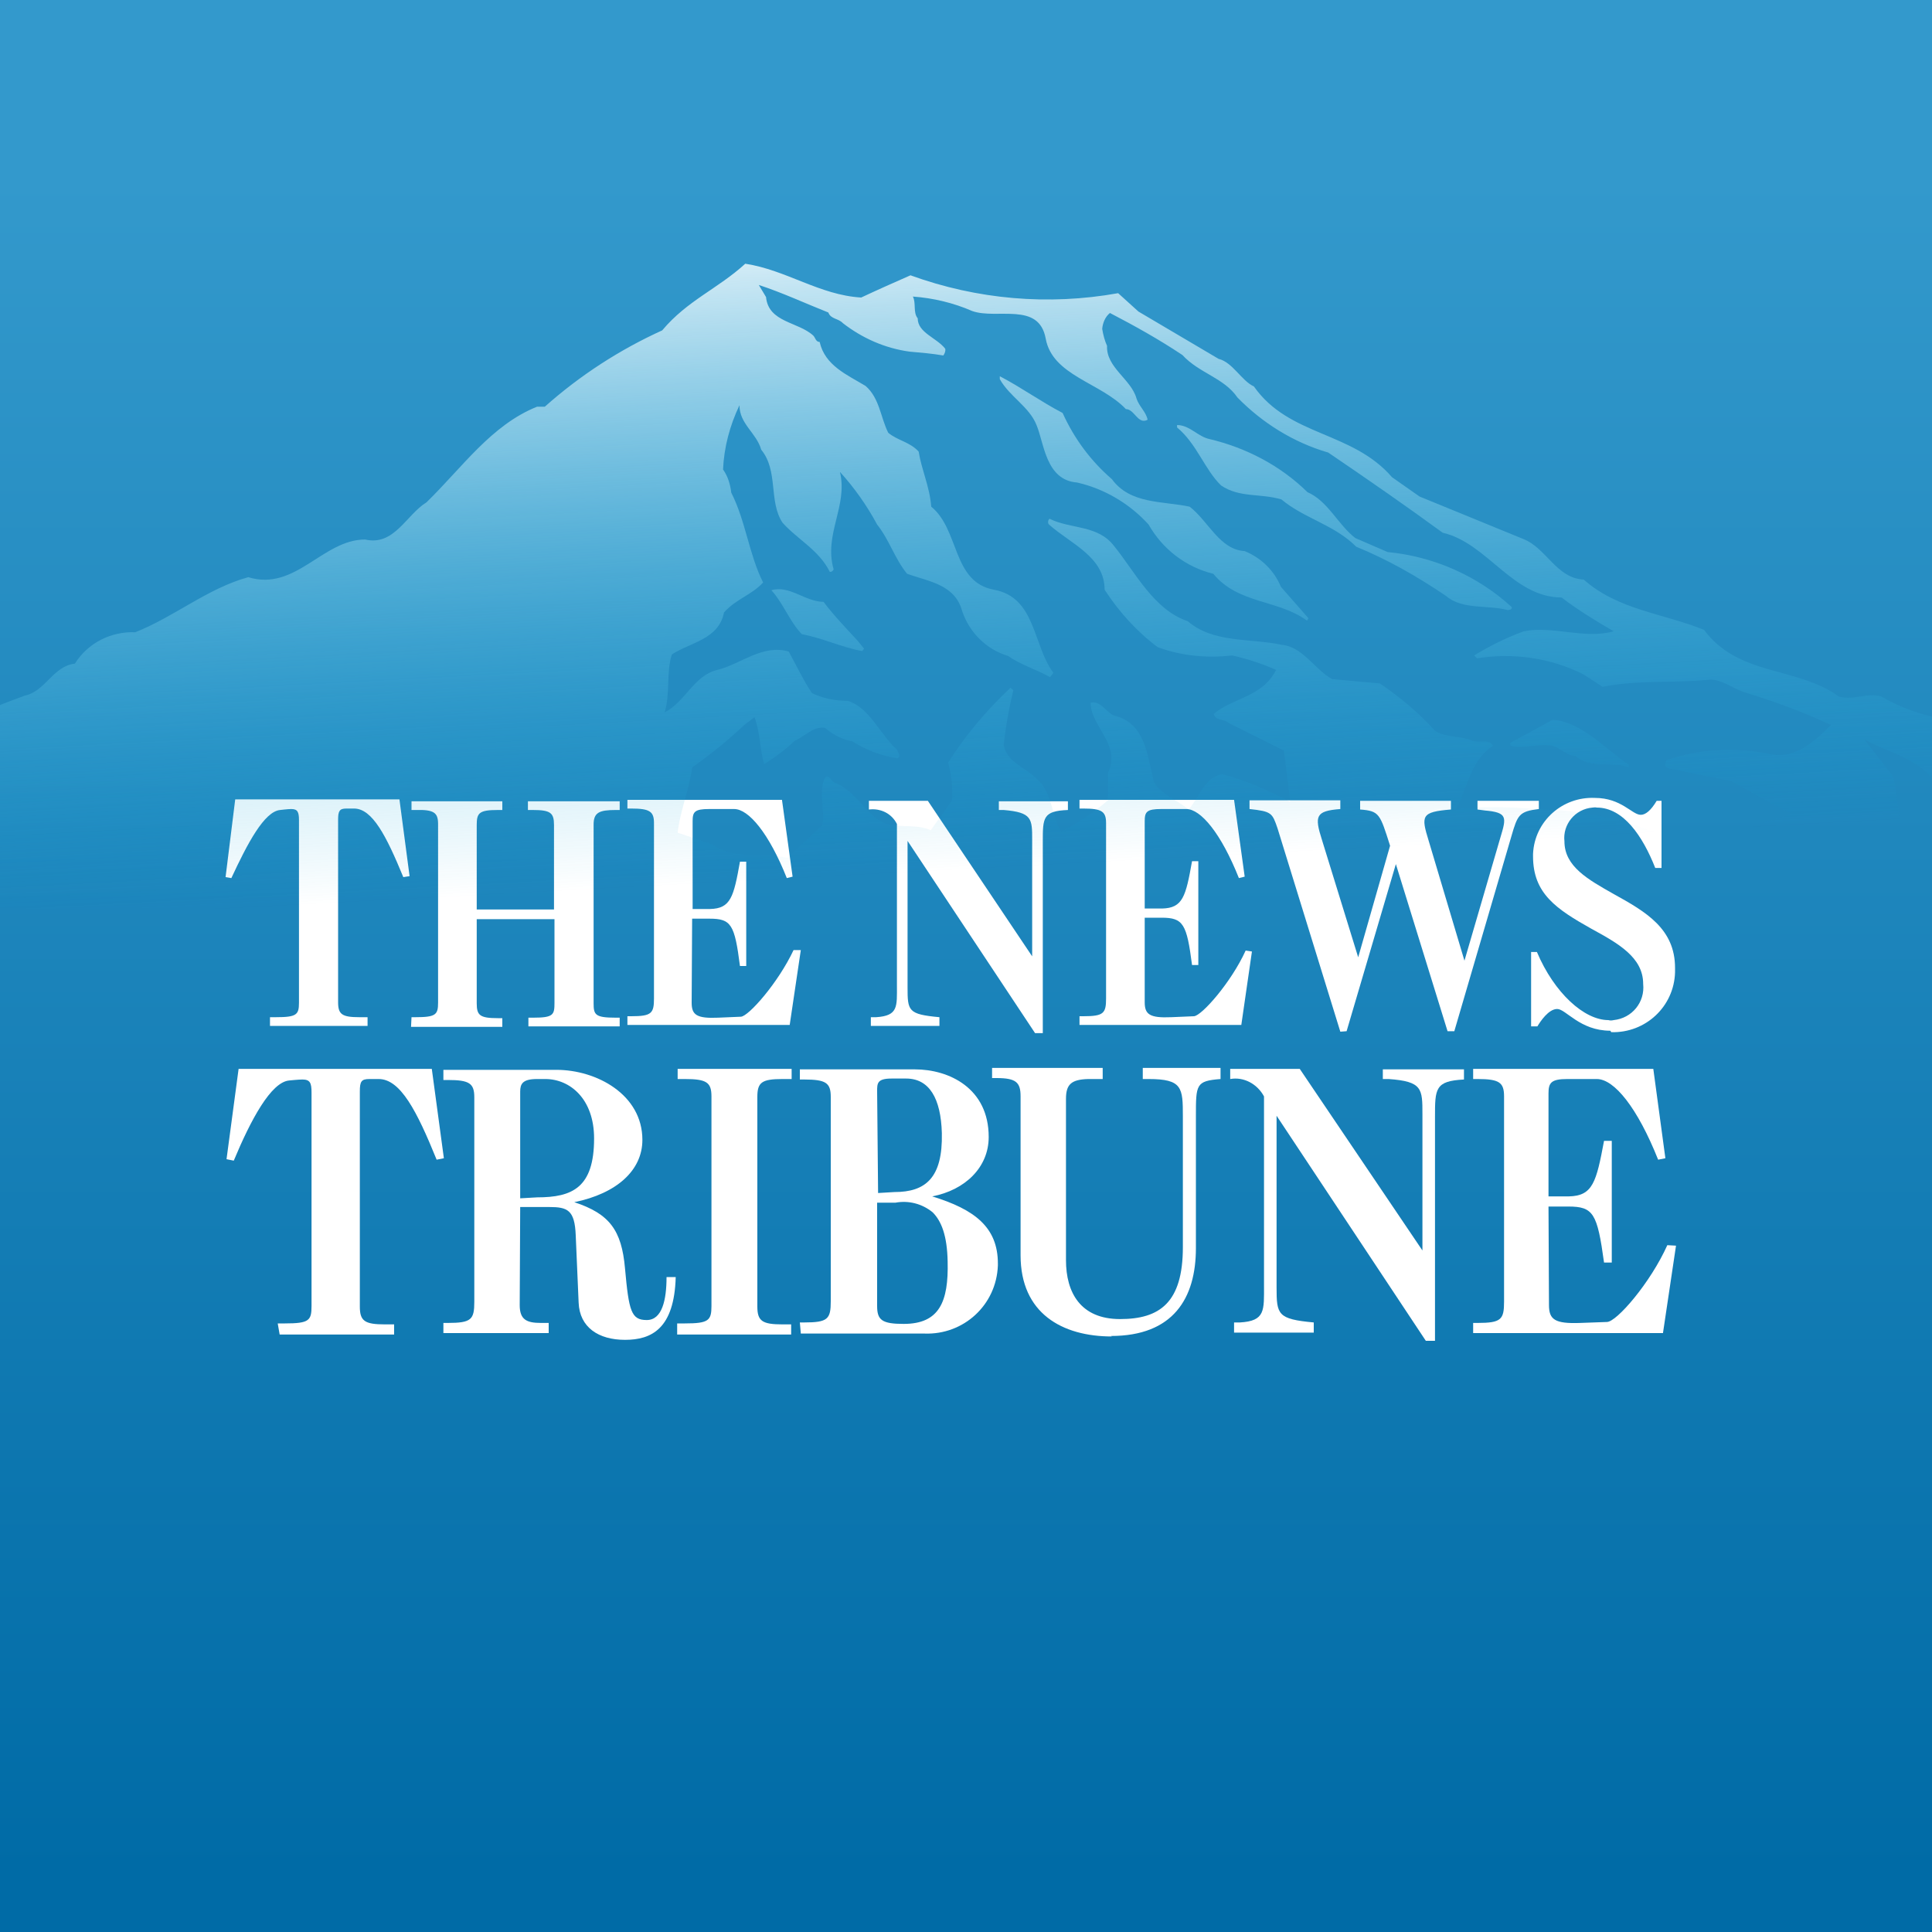 <?xml version="1.0" encoding="utf-8"?>
<!-- Generator: Adobe Illustrator 26.0.1, SVG Export Plug-In . SVG Version: 6.00 Build 0)  -->
<svg version="1.1" id="Layer_1" xmlns="http://www.w3.org/2000/svg" xmlns:xlink="http://www.w3.org/1999/xlink" x="0px" y="0px"
	 viewBox="0 0 400 400" enable-background="new 0 0 400 400" xml:space="preserve">
<rect x="0" y="0" width="400" height="400" fill="#333333" stroke="none"/>
<g id="Art_00000093887572624132398010000013935002501332489610_">
	<g>
		
			<linearGradient id="SVGID_00000008843916955443981760000015473353744979930030_" gradientUnits="userSpaceOnUse" x1="200" y1="-894.739" x2="200" y2="-1245.988" gradientTransform="matrix(1 0 0 -1 0 -858)">
			<stop  offset="0" style="stop-color:#3399CC"/>
			<stop  offset="1" style="stop-color:#006BA6"/>
		</linearGradient>
		<rect fill="url(#SVGID_00000008843916955443981760000015473353744979930030_)" width="400" height="400"/>
		<g>
			<path fill-rule="evenodd" clip-rule="evenodd" fill="#FFFFFF" d="M345.2,257.8c-3.5,7.8-10.5,15.9-12.5,15.9l-5.5,0.2
				c-5.3,0.2-6.5-0.7-6.5-3.7l-0.1-20.4h4.1c5.2,0,6,1.4,7.4,11.6h1.6v-25.2h-1.6c-1.6,8.5-2.3,11.4-7.3,11.5h-4.2v-21.3
				c0-2.2,0.5-3,3.9-3h6.1c3.6,0,8.4,5.9,12.7,16.7l1.5-0.3l-2.5-18.5H305v2.1h0.9c4.5,0,5.5,0.7,5.5,3.6v42.5
				c0,3.7-0.6,4.4-5.5,4.4H305v2.1h39.3l2.7-18.1L345.2,257.8z"/>
			<path fill-rule="evenodd" clip-rule="evenodd" fill="#FFFFFF" d="M286.3,223.4h1.2c7,0.5,7,2,7,7.3v28.2l-25.4-37.6h-14.4v2.1
				c2.8-0.5,5.6,1,7,3.6v39.1c0,5.2,0.3,7.4-5,7.7h-1.2v2.1h16.5v-2.1c-7.5-0.7-7.7-1.6-7.7-7.3V231l30.9,46.6h1.9v-46.3
				c0-5.9,0-7.5,6-7.8v-2.1h-16.8L286.3,223.4L286.3,223.4z"/>
			<path fill-rule="evenodd" clip-rule="evenodd" fill="#FFFFFF" d="M236.6,223.4h1.2c7,0,7.1,1.8,7.1,7.7v27.1
				c0,11.5-4.8,14.9-13,14.9s-11.2-5.5-11.2-12.2v-33.4c0-3,1.1-4,4.6-4.1h3v-2.3h-22.9v2.1h0.9c4.1,0,5,0.9,5,3.8v32.9
				c0,12,8.6,16.8,18.9,16.8l-0.2-0.1c12.9,0,17.6-7.8,17.6-18.2v-27.3c0-6.6,0-7.3,5.1-7.7v-2.3h-16.1L236.6,223.4L236.6,223.4z"/>
			<path fill-rule="evenodd" clip-rule="evenodd" fill="#FFFFFF" d="M193,247.7c6.8-1.3,11.7-6,11.7-12.3c0-10.1-8.2-14-15.3-14
				h-23.8v2.1h0.9c4.5,0,5.5,0.7,5.5,3.6v42.3c0,3.7-0.6,4.4-5.5,4.4h-0.9l0.2,2.3h25.6c8.1,0.3,14.9-5.9,15.2-14.1
				c0-0.2,0-0.2,0-0.4C206.6,254.1,201.8,250.4,193,247.7z M181.6,225.9c0-1.6,0-2.6,3-2.6h3c4.8,0,7.2,4.1,7.4,11.3
				c0.2,9.3-3.4,12.2-9.8,12.2l-3.4,0.2L181.6,225.9L181.6,225.9z M187.1,274.1L187.1,274.1c-4.5,0-5.5-0.8-5.5-3.7v-21.4h3.8
				c2.7-0.5,5.5,0.2,7.7,2c1.8,1.8,3,4.8,3.1,10.2C196.4,269.5,194.5,274.1,187.1,274.1z"/>
			<path fill-rule="evenodd" clip-rule="evenodd" fill="#FFFFFF" d="M140.2,223.4h1.6c4.5,0,5.5,0.7,5.5,3.6v43.4
				c0,3-0.6,3.6-5.5,3.6h-1.6v2.3h23.6v-2.1H162c-4.2,0-5.2-0.7-5.2-3.7v-43.4c0-3,0.9-3.7,5.2-3.7h1.9v-2.1h-23.6V223.4z"/>
			<path fill-rule="evenodd" clip-rule="evenodd" fill="#FFFFFF" d="M133.9,273.3c-3.2,0-3.7-1.8-4.5-10.7
				c-0.7-7.9-3.2-11.3-10.5-13.7c8.8-1.8,14.1-6.6,14.1-12.9c0-9.4-9.5-14.5-17.8-14.5H91.8v2.1h0.9c4.5,0,5.5,0.7,5.5,3.6v42.3
				c0,3.7-0.6,4.4-5.5,4.4h-0.9v2.1h21.8v-2.1H112c-3,0-4.4-0.7-4.4-3.7l0.1-20.3h6c3.8,0,5.3,0.6,5.5,5.9l0.6,13.9
				c0.2,5.1,4.1,7.7,9.6,7.7c5.5,0,10.2-2.3,10.5-13h-1.9C138,269.1,137.1,273.3,133.9,273.3z M111.2,247.9l-3.5,0.2v-22.1
				c0-1.6,0.5-2.6,3.5-2.6h1.7c5.1,0,10.1,4.1,10.1,12.3C123,245.9,118.5,247.9,111.2,247.9z"/>
			<path fill-rule="evenodd" clip-rule="evenodd" fill="#FFFFFF" d="M89.4,221.3h-40l-2.5,18.7l1.5,0.3c3.5-8.4,7.7-16.3,11.5-16.6
				c0,0,1.9-0.2,2.7-0.2c1.6,0,1.9,0.7,1.9,2.7v44.2c0,3-0.5,3.6-5.5,3.6h-1.5l0.4,2.3h23.7v-2.1h-1.9c-4.2,0-5.2-0.7-5.2-3.7v-44.5
				c0-2.1,0.3-2.6,2-2.6c0.9,0,1.9,0,1.9,0c4.5,0,7.9,6.6,12,16.7l1.5-0.3L89.4,221.3z"/>
			<path fill-rule="evenodd" clip-rule="evenodd" fill="#FFFFFF" d="M317.4,177.3c0,7.7,4.8,10.9,12.1,15c5.5,3,10.7,5.9,10.7,11.4
				c0.4,3.8-2.3,7.1-6.1,7.5c-0.4,0.1-0.8,0.1-1.1,0c-5,0-11.2-5.6-14.8-14.1H317v15.4h1.3c0.6-1,2.3-3.6,4.1-3.6
				c1.8,0,4.7,4.5,11,4.5l0.2,0.3c7.1,0.2,13-5.3,13.2-12.4c0-0.3,0-0.6,0-0.9c0-8.1-6-11.6-12.7-15.3c-5.3-3-10.2-5.7-10.2-10.9
				c-0.4-3.5,2.2-6.7,5.8-7c0.3,0,0.5-0.1,0.9,0c5.5,0,9.5,5.9,12.1,12.5h1.3v-13.9h-1c-1.2,2-2.3,2.9-3.3,2.9c-1.8,0-4-3.5-9.5-3.5
				c-6.7-0.3-12.5,4.8-12.8,11.6C317.4,176.7,317.4,177,317.4,177.3z"/>
			<path fill-rule="evenodd" clip-rule="evenodd" fill="#FFFFFF" d="M264.5,171.5l13,42.1l1.3-0.1l10.2-34.6l10.7,34.6h1.4
				l11.8-40.3c1.3-4.5,1.6-5.2,5.7-5.7v-1.7h-12.7v1.8l1.5,0.2c4.7,0.4,4.5,1.4,3.3,5.4l-7.5,25.7l-7.4-24.8c-1.6-5.2-1.6-6,4.6-6.5
				v-1.8h-18.8v1.8c4,0.3,4.1,0.9,6.2,7.5l-6.6,23.1l-7.5-24.3c-1.6-5-1.3-6,3.8-6.4v-1.8h-18.8v1.8
				C263.3,168,263.4,168.3,264.5,171.5z"/>
			<path fill-rule="evenodd" clip-rule="evenodd" fill="#FFFFFF" d="M259.2,197l-1.3-0.2c-3,6.6-9.1,13.5-10.7,13.6l-4.7,0.2
				c-4.5,0.2-5.5-0.6-5.5-3.1v-17.5h3.5c4.5,0,5.2,1.3,6.3,9.8h1.3v-21.5h-1.3c-1.3,7.3-1.9,9.7-6.2,9.8H237V170
				c0-1.9,0.4-2.5,3.4-2.5h5.2c3,0,7.2,5,10.9,14.3l1.2-0.3l-2.2-15.9h-32v1.8h0.8c3.8,0,4.7,0.6,4.7,3v36.3c0,3.1-0.5,3.7-4.7,3.7
				h-0.8v1.8H257L259.2,197z"/>
			<path fill-rule="evenodd" clip-rule="evenodd" fill="#FFFFFF" d="M185.7,170.6v33.4c0,4.4,0.3,6.3-4.3,6.6h-1.1v1.8h14.2v-1.8
				c-6.5-0.6-6.6-1.3-6.6-6.2v-30.3l26.4,39.8h1.6v-39.6c0-5,0-6.4,5.2-6.6v-1.8h-14.3v1.8h1c5.9,0.5,5.9,1.8,5.9,6.2V198
				l-21.6-32.2h-12.2v1.8C182.3,167.3,184.6,168.4,185.7,170.6z"/>
			<path fill-rule="evenodd" clip-rule="evenodd" fill="#FFFFFF" d="M153.4,210.5l-4.7,0.2c-4.5,0.2-5.5-0.6-5.5-3.1l0.1-17.4h3.6
				c4.5,0,5.2,1.2,6.3,9.8h1.3v-21.6h-1.3c-1.3,7.3-1.9,9.7-6.2,9.8h-3.6V170c0-1.9,0.4-2.5,3.4-2.5h5.2c3,0,7.2,5,10.9,14.3
				l1.2-0.3l-2.2-15.9h-32v1.8h0.8c3.8,0,4.7,0.6,4.7,3v36.3c0,3.1-0.5,3.7-4.7,3.7h-0.8v1.8h33.6l2.3-15.5l-1.5,0
				C161.1,203.5,155,210.4,153.4,210.5z"/>
			<path fill-rule="evenodd" clip-rule="evenodd" fill="#FFFFFF" d="M90.7,170.6v37c0,2.5-0.5,3-4.7,3h-0.8l-0.1,2h18.9v-1.8h-0.9
				c-3.8,0-4.4-0.6-4.4-3.1v-17.4h16.1v17.3c0,2.5-0.2,3.1-4.4,3.1h-1v1.8h18.9v-1.8h-0.8c-4.3,0-4.6-0.6-4.6-3v-37
				c0-2.5,1.2-3,4.6-3h0.8v-1.8h-19v1.8h1c3.7,0,4.4,0.6,4.4,3.1v17.5H98.7v-17.5c0-2.5,0.5-3.1,4.4-3.1h0.9v-1.8H85.2v1.8H86
				C89.8,167.6,90.7,168.2,90.7,170.6z"/>
			<path fill-rule="evenodd" clip-rule="evenodd" fill="#FFFFFF" d="M58,167.7c0,0,1.6-0.2,2.3-0.2c1.3,0,1.6,0.6,1.6,2.3v37.8
				c0,2.5-0.5,3-4.8,3h-1.2v1.8h20.2v-1.8h-1.7c-3.6,0-4.4-0.6-4.4-3.1v-37.8c0-1.8,0.3-2.3,1.7-2.3c0.8,0,1.6,0,1.6,0
				c3.8,0,6.7,5.7,10.2,14.2l1.3-0.2l-2.1-15.9h-34l-2,16.1l1.2,0.2C51.2,174.7,54.7,168,58,167.7z"/>
		</g>
		<g>
			<g>
				<defs>
					<rect id="SVGID_00000159469938631074355110000001446398355024159923_" width="400" height="400"/>
				</defs>
				<clipPath id="SVGID_00000156546466192183539800000017365822802731265966_">
					<use xlink:href="#SVGID_00000159469938631074355110000001446398355024159923_"  overflow="visible"/>
				</clipPath>
				<g clip-path="url(#SVGID_00000156546466192183539800000017365822802731265966_)">
					
						<linearGradient id="SVGID_00000055668195253646281060000003922752457813982127_" gradientUnits="userSpaceOnUse" x1="282.033" y1="-1033.82" x2="274.397" y2="-891.032" gradientTransform="matrix(1 0 0 -1 0 -858)">
						<stop  offset="0" style="stop-color:#05A1D7;stop-opacity:0"/>
						<stop  offset="1" style="stop-color:#FFFFFF"/>
					</linearGradient>
					<path fill="url(#SVGID_00000055668195253646281060000003922752457813982127_)" d="M313,125.7c-7.1-6.5-16.2-10.5-25.7-11.4
						l-6.7-2.9c-3.6-2.8-5.7-7.7-9.9-9.5c-5.6-5.5-12.7-9.2-20.3-11c-2.4-0.5-4.1-2.9-6.7-2.9v0.5c4.1,3.4,5.7,8.7,9.1,12
						c3.8,2.6,8.1,1.6,12.5,2.9c4.8,4,10.9,5.2,15.5,9.8c6.6,2.7,12.7,6.2,18.6,10.2c3.4,2.9,8.6,1.8,12.7,2.9
						C312.3,126.3,313.1,126.3,313,125.7z"/>
					
						<linearGradient id="SVGID_00000067934637510265446390000004300248877685884549_" gradientUnits="userSpaceOnUse" x1="325.839" y1="-1031.478" x2="318.203" y2="-888.689" gradientTransform="matrix(1 0 0 -1 0 -858)">
						<stop  offset="0" style="stop-color:#05A1D7;stop-opacity:0"/>
						<stop  offset="1" style="stop-color:#FFFFFF"/>
					</linearGradient>
					<path fill="url(#SVGID_00000067934637510265446390000004300248877685884549_)" d="M312.7,153.8v0.6c2.6,0.7,5.7-0.5,8.7,0
						c1.7,0.5,3,2.1,4.8,2.1c2.9,2.8,7.8,1,11,2.4v-0.6c-5.1-3.4-9.5-8.7-15.7-9.3L312.7,153.8z"/>
					
						<linearGradient id="SVGID_00000004545562284414156820000005007257071496936377_" gradientUnits="userSpaceOnUse" x1="243.098" y1="-1035.902" x2="235.463" y2="-893.114" gradientTransform="matrix(1 0 0 -1 0 -858)">
						<stop  offset="0" style="stop-color:#05A1D7;stop-opacity:0"/>
						<stop  offset="1" style="stop-color:#FFFFFF"/>
					</linearGradient>
					<path fill="url(#SVGID_00000004545562284414156820000005007257071496936377_)" d="M257.7,114.1c-5.2-0.3-7.5-6.2-11.4-9.2
						c-5.7-1.2-12.3-0.5-16.1-5.7c-4.4-3.8-7.8-8.4-10.2-13.7c-4.6-2.4-8.4-5.2-13-7.6v0.6c2,3.6,6.1,5.7,7.6,9.5
						c1.6,3.8,1.9,11.4,8.4,11.9c5.7,1.3,10.9,4.4,14.8,8.7c2.9,5.1,7.7,8.8,13.4,10.2c5.2,6.3,13.4,5.3,19.4,9.7l0.3-0.5l-5.7-6.5
						C263.8,118.1,261.1,115.5,257.7,114.1z"/>
					
						<linearGradient id="SVGID_00000108293879761489783290000000686112386544989598_" gradientUnits="userSpaceOnUse" x1="172.155" y1="-1039.696" x2="164.52" y2="-896.907" gradientTransform="matrix(1 0 0 -1 0 -858)">
						<stop  offset="0" style="stop-color:#05A1D7;stop-opacity:0"/>
						<stop  offset="1" style="stop-color:#FFFFFF"/>
					</linearGradient>
					<path fill="url(#SVGID_00000108293879761489783290000000686112386544989598_)" d="M170.5,124.6c-3.8,0-7-3.5-10.8-2.4
						c2.4,2.6,3.8,6.5,6.3,9.1c4.3,0.8,8.2,2.7,12.5,3.5l0.4-0.5l-1.3-1.6C175.3,130.2,172.6,127.4,170.5,124.6z"/>
					
						<linearGradient id="SVGID_00000043447064810984512810000016825562723685839805_" gradientUnits="userSpaceOnUse" x1="238.529" y1="-1036.147" x2="230.893" y2="-893.358" gradientTransform="matrix(1 0 0 -1 0 -858)">
						<stop  offset="0" style="stop-color:#05A1D7;stop-opacity:0"/>
						<stop  offset="1" style="stop-color:#FFFFFF"/>
					</linearGradient>
					<path fill="url(#SVGID_00000043447064810984512810000016825562723685839805_)" d="M530.5,178.4c-8.6-2.9-16.9-6.7-24.6-11.4
						l-16.6,0.9c-5.7-2.1-11.1-7.9-17.2-4.3c-7,2.7-11.8-3-17.6-4.8c-4.1-3-9.8-1.6-14.6-1.2c-4.1-0.9-7.9-2.5-11.4-4.6
						c-5.7-1.1-13.2,0.8-17.8-3.8c-7.4,0.5-14.8-1.3-21.2-5c-3-0.9-5.7,0.9-8.8,0c-8.7-6.3-20.7-4.1-27.9-13.8
						c-8.4-3.4-17.8-4.1-24.9-10.4c-5.7-0.3-7.7-6.5-12.5-8.4l-21.5-8.8l-5.7-4c-8.3-9.6-21.3-8.4-28.6-18.8c-2.5-1.1-4.4-5-7.3-5.7
						l-16.6-9.8l-4.2-3.8C217,63.3,202.3,62,188.5,57c-3.4,1.5-6.8,3-10.2,4.6c-8.6-0.5-15.5-5.7-24-7c-5.7,5.2-12,7.6-17.2,13.8
						c-8.8,4-17,9.3-24.3,15.8h-1.6c-9.5,3.8-15.5,12.6-22.9,19.8c-4.2,2.6-6.7,9.1-12.7,7.7c-8.8,0-14.4,10.8-24.2,7.8
						c-8.4,2.3-15.3,8.2-23.4,11.4c-5-0.2-9.8,2.2-12.5,6.5c-4.5,0.5-6.1,5.7-10.3,6.6c-7.7,2.8-15.2,6-22.5,9.7
						c-5.7,0.5-8.7,7.4-14.4,8.8c-5.2,5-13,3.7-18,9.7c-3.9,3.4-8.2,6.1-12,9.3l-4.7,6.6h610.8C539.9,182.7,534.8,184.5,530.5,178.4
						z M345.5,159.1l12.9,2.6c4.1,2.3,8.4,4.8,12.7,6.8c-8.8,2.2-17.2,7.7-27.1,4.4c-8.3-3.5-17.2-5.3-26.2-5.4
						c-5.4-0.5-10.9-0.5-16.3,0c2.3-4.2,2.8-9.9,7.6-13.1c-0.8-1.6-3.1-0.4-4.4-1.1c-2.4-1-5.5-0.6-7.6-2c-3.4-3.8-7.3-7-11.4-9.8
						l-9.9-0.9c-3.6-2-6.1-6.7-10.4-7.1c-6.6-1.4-14.2-0.3-19.5-4.9c-7-2.3-10.9-10.2-15.2-15.5c-3.4-4.5-9-3.5-13.4-5.7
						c-0.3,0.2-0.4,0.8-0.2,1.1c0.1,0.1,0.1,0.1,0.2,0.2c4.4,3.9,11.4,6.6,11.4,13.4c3,4.6,6.6,8.6,11,11.9
						c4.9,1.8,10.2,2.3,15.4,1.7c3.1,0.7,6.2,1.7,9.1,3c-2.9,5.7-8.9,5.7-12.9,9.1c0.3,1.5,2.3,1,3.1,1.9l11.4,5.7
						c0.5,3.5,0.9,7.2,1.3,10.3v0.3c-4.5-2.4-9.1-4.4-14-5.7c-3.7,0.5-4.8,4.8-7,7.3c-2.4-2-5.7-3.1-7.2-5.7
						c-1.4-5.7-1.8-12.3-8.4-13.8c-1.7-0.9-2.7-3.1-4.7-2.6c0,4.9,6.4,8.7,3.6,14.5v5.7c-3,2.5-6.2,4.7-9.7,6.5
						c-2-3.3-1.8-8.2-5.1-11c-2.3-2.3-6.1-3.4-6.8-6.9c0.4-3.8,1.1-7.7,2-11.4l-0.6-0.5c-4.9,4.6-9.3,9.8-12.9,15.5
						c0.7,2.6,1,5.2,0.8,7.8l-4.4,6.2c-3.3-1.6-7.8,0-10.9-2.2c-3.1-2.2-5.2-6.3-9.1-7.7c-0.6-0.3-1.1-1.8-1.9-1
						c-1.4,3,0,6.4-0.5,9.8l-7.3,6.8c-4.8-1-11.4,0.3-15.5-2.8l-7.2-2.4c0.5-4.5,2.4-8.9,3-13.5c3.8-2.7,7.4-5.6,10.8-8.8l2.1-1.6
						c1.2,3.1,1.1,6.6,2,9.7c2.3-1.4,4.4-3,6.3-4.8c2.1-0.9,3.9-3.1,6.3-2.7c1.6,1.4,3.6,2.4,5.7,2.8c2.8,1.8,6,3,9.3,3.5
						c0.9-0.5,0-1.2,0-1.7c-3.7-3.3-5.7-8.8-10.3-10.2c-2.6,0-5.1-0.5-7.4-1.6c-1.8-2.7-3.2-5.7-4.8-8.6c-5.4-1.6-9.9,2.6-14.8,3.8
						c-4.9,1.2-6.5,6.5-10.9,8.8c1.2-3.8,0.3-8.3,1.5-12c3.8-2.5,9.7-3.1,10.8-8.7c2.5-2.8,5.7-3.6,8.1-6.2
						c-2.9-5.7-3.6-12.7-6.6-18.6c-0.2-1.7-0.7-3.4-1.7-4.8c0.2-4.6,1.4-9.1,3.4-13.3c0,3.9,3.5,5.7,4.5,9.2
						c3.6,4.4,1.5,10.7,4.4,15.1c3,3.4,7.6,5.7,9.8,10.2c0.3,0,0.5,0,0.8-0.5c-2.1-7.3,3-13.1,1.3-20.2c3,3.3,5.6,7,7.7,10.9
						c2.6,3.3,3.6,7,6.2,10.2c4.5,1.6,9.9,2.2,11.4,7.7c1.5,4.5,5.1,8,9.5,9.3c2.7,1.9,5.7,2.7,8.7,4.4l0.7-0.9
						c-4.3-5.7-3.6-15.6-12.3-17.2s-7.1-12.4-13-17.2c-0.3-4.1-2-7.6-2.6-11.4c-1.8-2-4.4-2.3-6.3-3.9c-1.6-3.2-1.8-7.2-4.7-9.7
						c-3.8-2.3-8.4-4.2-9.5-9.1c-0.8,0-0.9-0.9-1.3-1.3c-3.1-2.9-9.3-2.7-9.8-8l-1.5-2.5c4.9,1.6,9.6,3.8,14.4,5.7
						c0.5,1.4,2.1,1.2,3,2.2c4,3.1,8.7,5.2,13.8,5.9c2.3,0.2,4.7,0.4,7,0.8c0.3-0.4,0.5-0.9,0.4-1.4c-1.8-2.3-5.7-3.3-5.7-6.3
						c-1-1.2-0.3-3.2-1-4.5c4.2,0.3,8.4,1.3,12.3,3c5.1,1.8,13.8-2,15.2,5.7s11.4,9.1,16.6,14.6c1.8,0,2.5,3.3,4.5,2.2
						c-0.3-1.6-1.8-2.8-2.3-4.4c-1.1-4-6.3-6.4-6.1-10.9c-0.5-1.1-0.8-2.3-1-3.5c0.1-1.2,0.6-2.5,1.6-3.3c5.2,2.7,10.2,5.5,15,8.7
						c3.5,3.8,8.6,4.7,11.4,8.8c5.2,5.3,11.6,9.3,18.8,11.4c7.8,5.3,15.9,10.9,23.7,16.6c9.2,2.1,14.5,13.4,24.6,13.4
						c3.4,2.6,7,4.8,10.8,7c-6.1,1.7-12.6-1.2-18.6,0c-3.6,1.3-7,3-10.3,5l0.6,0.6c7.5-1.2,15.2-0.1,22,3.3l4,2.6
						c7.5-1.5,14.5-0.7,22.3-1.5c2.4,0,4.6,1.8,7,2.6c6.2,1.9,12.2,4.1,18,6.8c-3.4,3.3-7.2,7-12.3,6.1c-7.3-1.6-14.8-1.2-21.8,1.2
						C344.8,158.2,344.4,158.7,345.5,159.1z M415,173.9h0.2l-5.7,3.5c-5.1-2.7-10.3-5.1-15.7-7.1c-1.3-3.1-0.8-7-2.1-9.9l-5.7-7.3
						c5.2,2.9,11.4,3.8,15.5,9.8c1.6,2.3,3.6,4.5,5.7,6.3c0.8-2,0-4.3,1.5-6.3c0-3.6-2.6-5.7-4.2-8.6c6.6,1,12.6,4.2,17.2,9.1
						c1,0,1.8,1.1,2,1.9c1.8,2.8,3.8,5.5,6.2,8C424.8,174.8,419.8,170.7,415,173.9z M439.5,171.1c-3.6-2.8-6.7-6.1-9.2-9.8
						c4.4,0,7.9,1.8,12.3,1.7c3.1,1.9,5.8,4.5,7.6,7.7C447.1,171.2,442.8,170.7,439.5,171.1z"/>
				</g>
			</g>
		</g>
	</g>
</g>
</svg>
